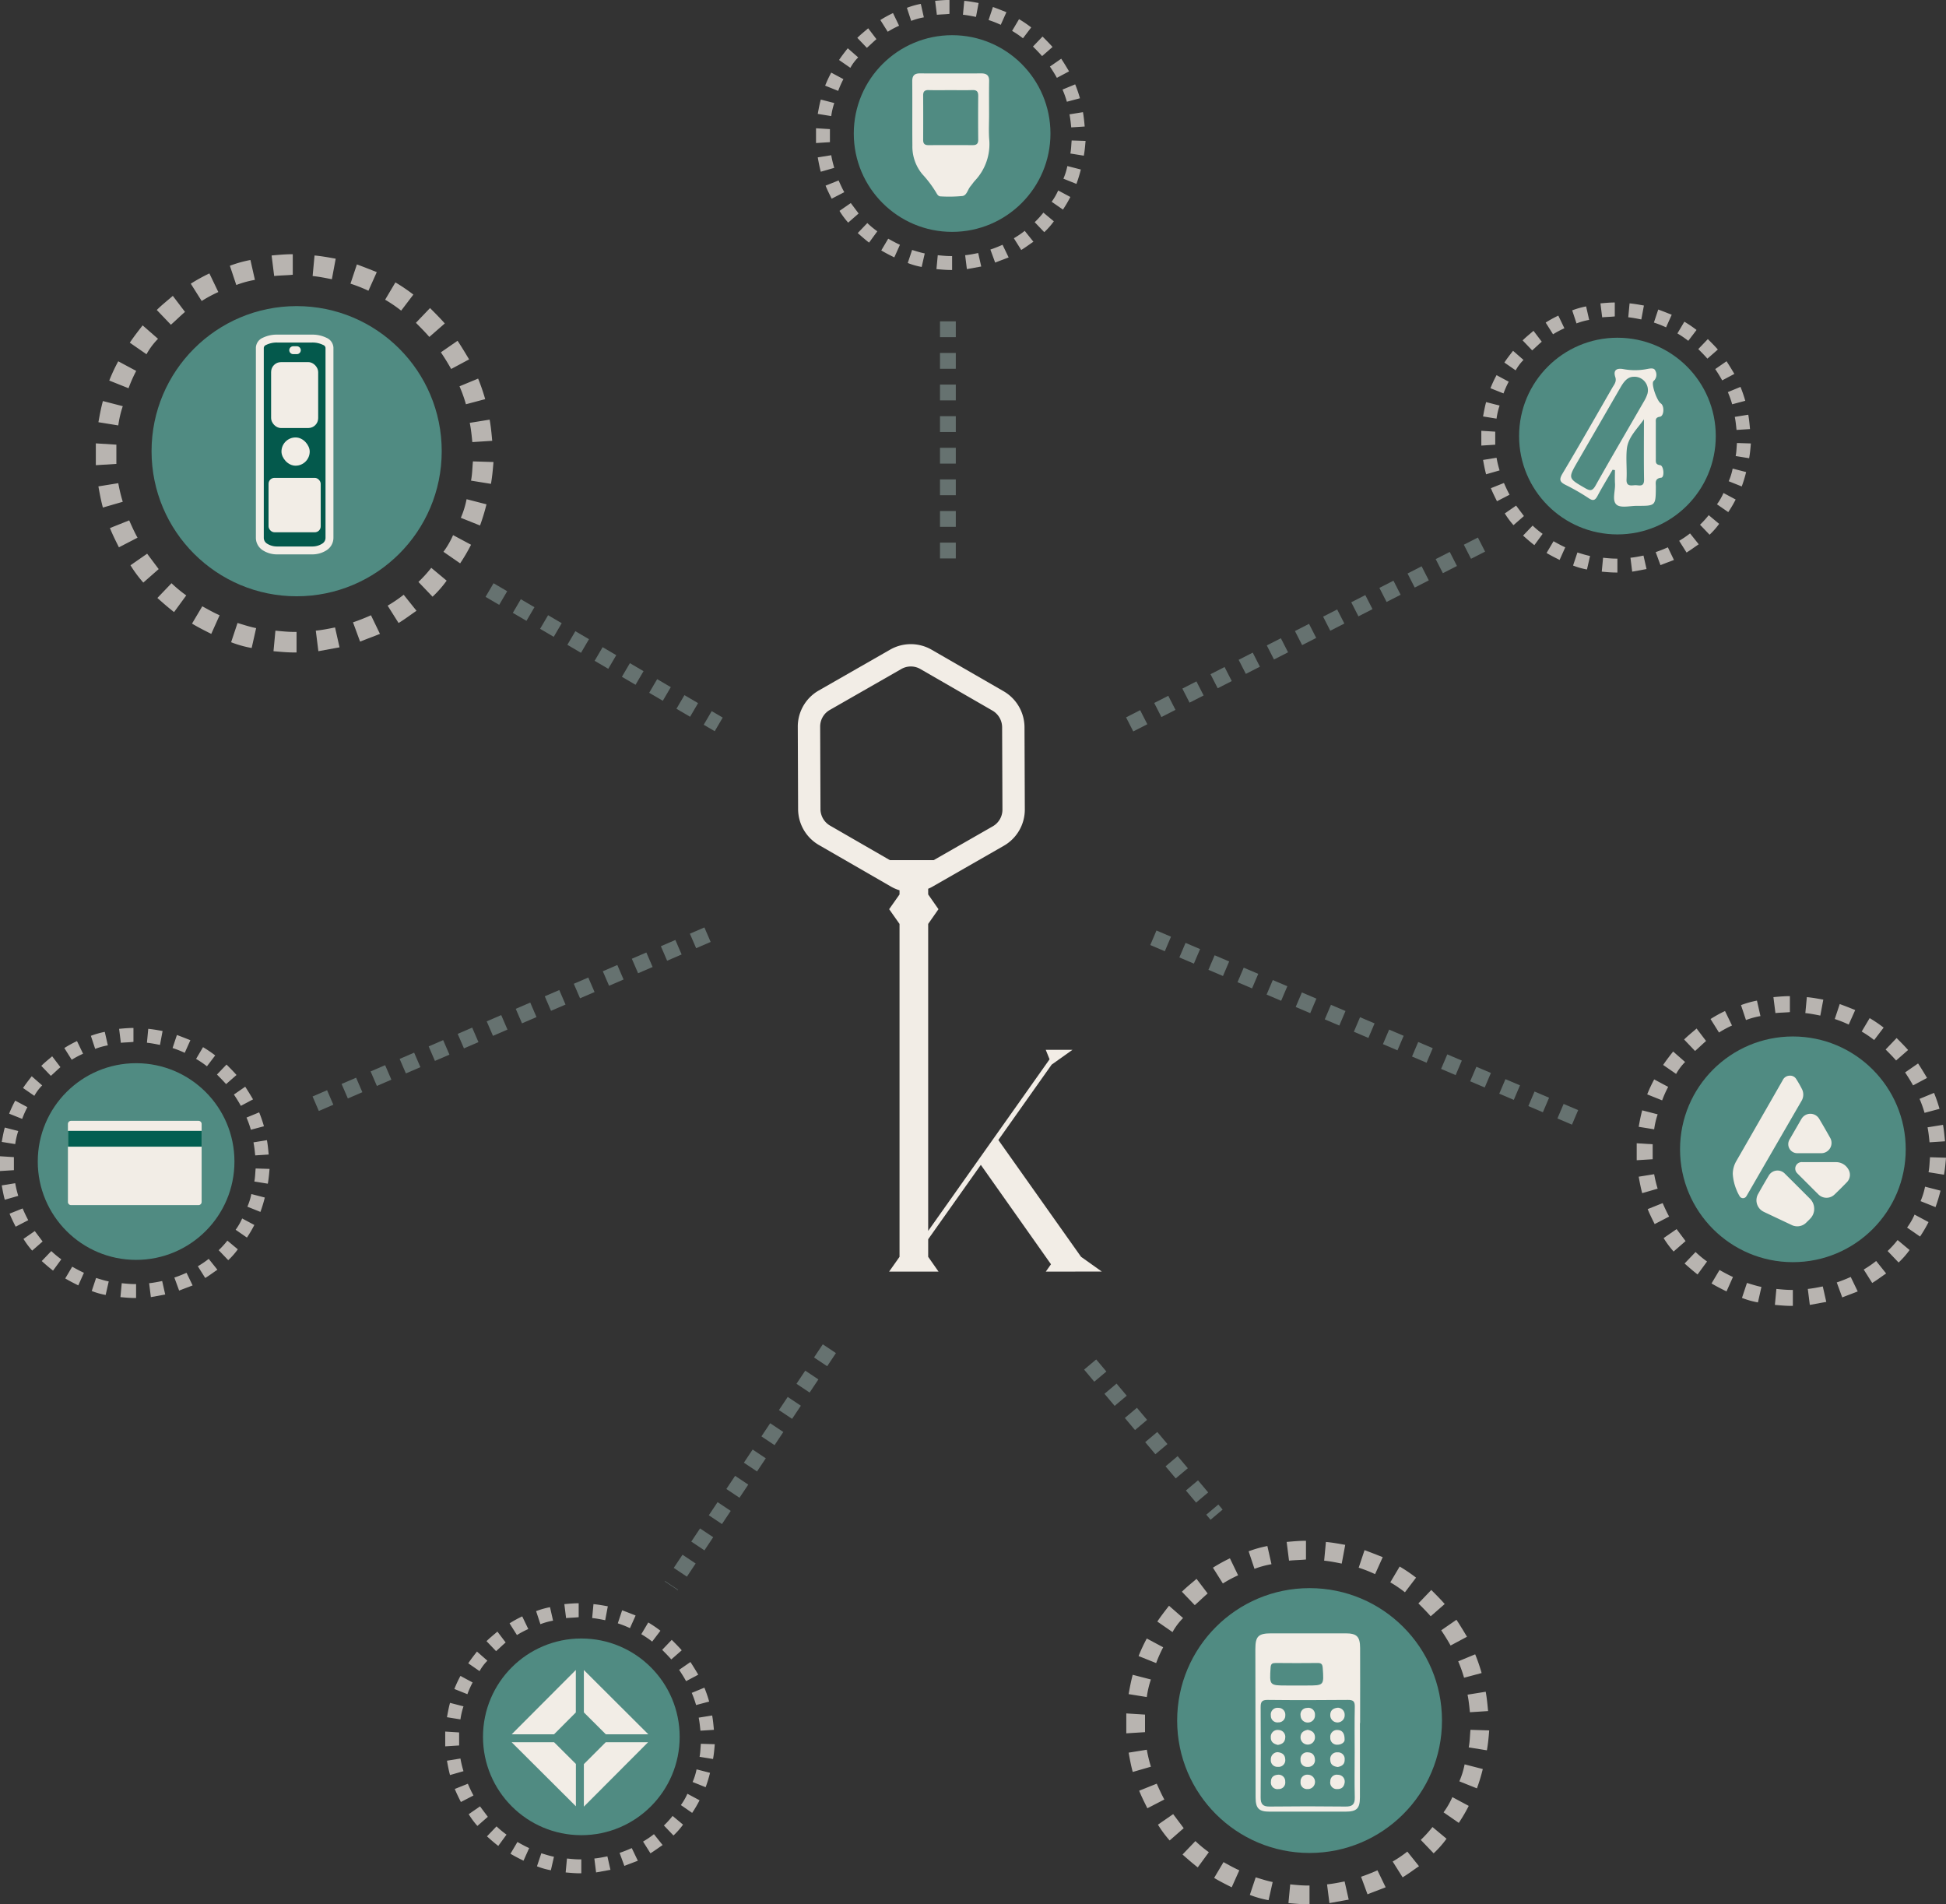 <svg xmlns="http://www.w3.org/2000/svg" width="246.248" height="240.963" viewBox="0 0 246.248 240.963">
  <rect x="0" y="0" width="246.248" height="240.963" fill="#333333" stroke="none"/>
  <g id="illustration" transform="translate(-63.552 -229.836)">
    <g id="Group_41681" data-name="Group 41681" transform="translate(-20.189 -13.164)">
      <g id="Group_41669" data-name="Group 41669" transform="translate(52.19 6.438)">
        <g id="Group_41667" data-name="Group 41667" transform="translate(139.589 241.015)">
          <g id="Group_40374" data-name="Group 40374">
            <g id="Group_40373" data-name="Group 40373">
              <circle id="Ellipse_2028" data-name="Ellipse 2028" cx="12.444" cy="12.444" r="12.444" fill="#508b82"/>
            </g>
          </g>
        </g>
        <g id="Group_41666" data-name="Group 41666" transform="translate(134.81 236.562)" opacity="0.696">
          <path id="Path_28153" data-name="Path 28153" d="M22.555,189.264c-.605,0-1.21-.055-1.815-.11l.165-1.76c.55.055,1.1.11,1.65.11h.165v1.76Zm2.036-.11-.22-1.76c.55-.055,1.1-.165,1.65-.275l.385,1.705Zm-5.722-.275a9.247,9.247,0,0,1-1.76-.5l.55-1.65c.55.165,1.045.33,1.6.44Zm9.3-.55-.605-1.65c.5-.165,1.045-.385,1.54-.605l.77,1.6C29.321,187.889,28.716,188.109,28.166,188.329Zm-12.763-.66c-.55-.275-1.1-.55-1.65-.88l.88-1.485c.5.275.99.55,1.485.77Zm16.064-.935-.935-1.485a12.082,12.082,0,0,0,1.375-.935l1.1,1.375C32.512,186.018,32.017,186.4,31.467,186.734ZM12.212,185.8c-.5-.385-.935-.77-1.43-1.21l1.21-1.265a11.605,11.605,0,0,0,1.265,1.045Zm22.171-1.32-1.21-1.265a11.489,11.489,0,0,0,1.1-1.21l1.32,1.1A9.425,9.425,0,0,1,34.383,184.478Zm-24.812-1.21a10.4,10.4,0,0,1-1.1-1.485l1.43-.99.99,1.32Zm27.177-1.65-1.43-.99a7.425,7.425,0,0,0,.825-1.43l1.54.825A15.158,15.158,0,0,1,36.748,181.617ZM7.481,180.242c-.275-.55-.55-1.1-.77-1.65l1.65-.66c.22.5.44.99.715,1.485Zm30.973-1.871-1.65-.66a7.684,7.684,0,0,0,.5-1.6l1.705.44A17.493,17.493,0,0,1,38.454,178.371Zm-32.349-1.54c-.165-.605-.275-1.21-.385-1.815l1.705-.275a13.533,13.533,0,0,0,.385,1.6ZM39.389,174.8l-1.705-.275c.11-.55.11-1.1.165-1.65l1.76.055C39.554,173.585,39.5,174.19,39.389,174.8ZM5.5,173.2v-1.871l1.76.11v1.65Zm32.294-1.981c-.055-.55-.11-1.1-.22-1.65l1.705-.275c.11.605.165,1.21.22,1.816Zm-30.368-1.43-1.705-.275c.11-.605.22-1.21.385-1.816l1.705.44A8.954,8.954,0,0,0,7.426,169.789Zm29.818-1.815a12.7,12.7,0,0,0-.55-1.54l1.6-.66a16.536,16.536,0,0,1,.605,1.76ZM8.306,166.6l-1.65-.66a15.133,15.133,0,0,1,.77-1.65l1.54.825A12.14,12.14,0,0,0,8.306,166.6Zm27.673-1.65c-.275-.5-.55-.935-.88-1.43l1.43-.99c.33.5.66,1.045.99,1.6ZM9.846,163.682l-1.43-.99c.33-.5.715-.99,1.1-1.485l1.32,1.155A5.923,5.923,0,0,0,9.846,163.682ZM34.108,162.2c-.385-.44-.77-.825-1.155-1.21l1.21-1.265c.44.44.88.88,1.265,1.32Zm-22.171-1.045-1.21-1.265c.44-.44.935-.825,1.375-1.21l1.045,1.375C12.762,160.381,12.377,160.767,11.937,161.152Zm19.75-1.21a12.078,12.078,0,0,0-1.375-.935l.88-1.485a15.132,15.132,0,0,1,1.54,1.045Zm-17.11-.825-.935-1.485a14.815,14.815,0,0,1,1.6-.88l.77,1.6A11.817,11.817,0,0,0,14.577,159.116Zm14.3-.88a12.811,12.811,0,0,0-1.54-.605l.55-1.65c.605.22,1.155.44,1.705.66Zm-11.333-.5L17,156.09a10.539,10.539,0,0,1,1.76-.5l.385,1.705A8.629,8.629,0,0,0,17.548,157.741Zm8.2-.5c-.55-.11-1.1-.22-1.65-.275l.165-1.76c.605.055,1.21.165,1.815.275Zm-4.951-.275-.22-1.76c.605-.055,1.21-.11,1.815-.11v1.76C21.894,156.915,21.344,156.915,20.794,156.971Z" transform="translate(-5.5 -155.1)" fill="#f2ede6"/>
        </g>
      </g>
      <path id="trezor" d="M14.128,145.3c0,1.011-.056,2.026.011,3.033a6.73,6.73,0,0,1-1.8,5.3c-.2.219-.365.478-.56.707-.35.411-.466,1.149-1.006,1.233A17.472,17.472,0,0,1,8,155.624c-.279,0-.432-.238-.546-.448a14.109,14.109,0,0,0-1.768-2.356,5.465,5.465,0,0,1-1.262-3.637c-.025-2.705.005-5.411-.018-8.116-.006-.693.254-1.01.954-1.007q3.894.014,7.789,0c.682,0,1,.269.987.978-.025,1.421-.007,2.842-.008,4.263m-4.875-3.121c-.928,0-1.856.018-2.784-.007-.5-.013-.685.189-.682.673q.017,2.824,0,5.649c0,.456.2.642.635.642q2.825-.006,5.65,0c.476,0,.687-.181.682-.68q-.024-2.783,0-5.567c0-.522-.184-.736-.721-.719-.927.029-1.856.008-2.784.008" transform="translate(194.771 112.227)" fill="#f2ede6"/>
    </g>
    <g id="Group_41683" data-name="Group 41683" transform="translate(38 -10.881)">
      <g id="Group_41682" data-name="Group 41682" transform="translate(26 36)">
        <g id="Group_41669-2" data-name="Group 41669" transform="translate(52.19 6.438)">
          <g id="Group_41667-2" data-name="Group 41667" transform="translate(139.589 241.015)">
            <g id="Group_40374-2" data-name="Group 40374">
              <g id="Group_40373-2" data-name="Group 40373">
                <circle id="Ellipse_2028-2" data-name="Ellipse 2028" cx="12.444" cy="12.444" r="12.444" fill="#508b82"/>
              </g>
            </g>
          </g>
          <g id="Group_41666-2" data-name="Group 41666" transform="translate(134.81 236.562)" opacity="0.696">
            <path id="Path_28153-2" data-name="Path 28153" d="M22.555,189.264c-.605,0-1.21-.055-1.815-.11l.165-1.76c.55.055,1.1.11,1.65.11h.165v1.76Zm2.036-.11-.22-1.76c.55-.055,1.1-.165,1.65-.275l.385,1.705Zm-5.722-.275a9.247,9.247,0,0,1-1.76-.5l.55-1.65c.55.165,1.045.33,1.6.44Zm9.3-.55-.605-1.65c.5-.165,1.045-.385,1.54-.605l.77,1.6C29.321,187.889,28.716,188.109,28.166,188.329Zm-12.763-.66c-.55-.275-1.1-.55-1.65-.88l.88-1.485c.5.275.99.55,1.485.77Zm16.064-.935-.935-1.485a12.082,12.082,0,0,0,1.375-.935l1.1,1.375C32.512,186.018,32.017,186.4,31.467,186.734ZM12.212,185.8c-.5-.385-.935-.77-1.43-1.21l1.21-1.265a11.605,11.605,0,0,0,1.265,1.045Zm22.171-1.32-1.21-1.265a11.489,11.489,0,0,0,1.1-1.21l1.32,1.1A9.425,9.425,0,0,1,34.383,184.478Zm-24.812-1.21a10.4,10.4,0,0,1-1.1-1.485l1.43-.99.99,1.32Zm27.177-1.65-1.43-.99a7.425,7.425,0,0,0,.825-1.43l1.54.825A15.158,15.158,0,0,1,36.748,181.617ZM7.481,180.242c-.275-.55-.55-1.1-.77-1.65l1.65-.66c.22.5.44.99.715,1.485Zm30.973-1.871-1.65-.66a7.684,7.684,0,0,0,.5-1.6l1.705.44A17.493,17.493,0,0,1,38.454,178.371Zm-32.349-1.54c-.165-.605-.275-1.21-.385-1.815l1.705-.275a13.533,13.533,0,0,0,.385,1.6ZM39.389,174.8l-1.705-.275c.11-.55.11-1.1.165-1.65l1.76.055C39.554,173.585,39.5,174.19,39.389,174.8ZM5.5,173.2v-1.871l1.76.11v1.65Zm32.294-1.981c-.055-.55-.11-1.1-.22-1.65l1.705-.275c.11.605.165,1.21.22,1.816Zm-30.368-1.43-1.705-.275c.11-.605.22-1.21.385-1.816l1.705.44A8.954,8.954,0,0,0,7.426,169.789Zm29.818-1.815a12.7,12.7,0,0,0-.55-1.54l1.6-.66a16.536,16.536,0,0,1,.605,1.76ZM8.306,166.6l-1.65-.66a15.133,15.133,0,0,1,.77-1.65l1.54.825A12.14,12.14,0,0,0,8.306,166.6Zm27.673-1.65c-.275-.5-.55-.935-.88-1.43l1.43-.99c.33.5.66,1.045.99,1.6ZM9.846,163.682l-1.43-.99c.33-.5.715-.99,1.1-1.485l1.32,1.155A5.923,5.923,0,0,0,9.846,163.682ZM34.108,162.2c-.385-.44-.77-.825-1.155-1.21l1.21-1.265c.44.44.88.88,1.265,1.32Zm-22.171-1.045-1.21-1.265c.44-.44.935-.825,1.375-1.21l1.045,1.375C12.762,160.381,12.377,160.767,11.937,161.152Zm19.75-1.21a12.078,12.078,0,0,0-1.375-.935l.88-1.485a15.132,15.132,0,0,1,1.54,1.045Zm-17.11-.825-.935-1.485a14.815,14.815,0,0,1,1.6-.88l.77,1.6A11.817,11.817,0,0,0,14.577,159.116Zm14.3-.88a12.811,12.811,0,0,0-1.54-.605l.55-1.65c.605.22,1.155.44,1.705.66Zm-11.333-.5L17,156.09a10.539,10.539,0,0,1,1.76-.5l.385,1.705A8.629,8.629,0,0,0,17.548,157.741Zm8.2-.5c-.55-.11-1.1-.22-1.65-.275l.165-1.76c.605.055,1.21.165,1.815.275Zm-4.951-.275-.22-1.76c.605-.055,1.21-.11,1.815-.11v1.76C21.894,156.915,21.344,156.915,20.794,156.971Z" transform="translate(-5.5 -155.1)" fill="#f2ede6"/>
          </g>
        </g>
      </g>
      <path id="ledger" d="M104.763,77.332c-.634,1.092-1.3,2.17-1.892,3.283-.293.548-.529.716-1.117.325a26.665,26.665,0,0,0-2.916-1.682c-.739-.366-.88-.659-.415-1.437,2.144-3.589,4.21-7.225,6.294-10.849.239-.415.585-.775.39-1.372-.309-.941.251-1.151,1.04-1a8.081,8.081,0,0,0,2.841.01c.384-.063.995-.243,1.166.149a1.059,1.059,0,0,1-.2,1.344c-.36.316.423,2.515.905,2.827s.433,1.611-.107,1.693c-.621.095-.515.438-.516.8-.005,1.512,0,3.024,0,4.536,0,.386-.058.714.545.792.468.06.574,1.531.146,1.584-.877.107-.684.663-.688,1.171-.018,2.4-.016,2.4-2.385,2.393-.887,0-2.066.3-2.583-.145-.614-.53-.146-1.744-.2-2.66-.034-.57-.006-1.144-.006-1.716l-.3-.045m2.649-11.766c-.806.017-1.26.677-1.678,1.4q-2.7,4.674-5.4,9.342c-1.223,2.119-1.206,2.1.956,3.35.617.357.917.384,1.317-.327,2.007-3.574,4.085-7.108,6.131-10.661a4.488,4.488,0,0,0,.433-.945,1.708,1.708,0,0,0-1.757-2.162m1.317,5.379c-.839,1.213-2.011,2.261-2.165,3.76-.13,1.262.032,2.551-.037,3.823-.049.89.489.808,1.025.761.493-.044,1.209.333,1.191-.715-.043-2.542-.014-5.086-.014-7.629" transform="translate(124.845 222.828)" fill="#f2ede6"/>
    </g>
    <g id="Group_41686" data-name="Group 41686" transform="translate(-102.448 72.918)">
      <g id="Group_41685" data-name="Group 41685">
        <g id="Group_41684" data-name="Group 41684" transform="translate(-47 8)">
          <g id="Group_41682-2" data-name="Group 41682" transform="translate(26 36)">
            <g id="Group_41669-3" data-name="Group 41669" transform="translate(52.19 6.438)">
              <g id="Group_41667-3" data-name="Group 41667" transform="translate(139.589 241.015)">
                <g id="Group_40374-3" data-name="Group 40374">
                  <g id="Group_40373-3" data-name="Group 40373">
                    <circle id="Ellipse_2028-3" data-name="Ellipse 2028" cx="12.444" cy="12.444" r="12.444" fill="#508b82"/>
                  </g>
                </g>
              </g>
              <g id="Group_41666-3" data-name="Group 41666" transform="translate(134.81 236.562)" opacity="0.696">
                <path id="Path_28153-3" data-name="Path 28153" d="M22.555,189.264c-.605,0-1.21-.055-1.815-.11l.165-1.76c.55.055,1.1.11,1.65.11h.165v1.76Zm2.036-.11-.22-1.76c.55-.055,1.1-.165,1.65-.275l.385,1.705Zm-5.722-.275a9.247,9.247,0,0,1-1.76-.5l.55-1.65c.55.165,1.045.33,1.6.44Zm9.3-.55-.605-1.65c.5-.165,1.045-.385,1.54-.605l.77,1.6C29.321,187.889,28.716,188.109,28.166,188.329Zm-12.763-.66c-.55-.275-1.1-.55-1.65-.88l.88-1.485c.5.275.99.55,1.485.77Zm16.064-.935-.935-1.485a12.082,12.082,0,0,0,1.375-.935l1.1,1.375C32.512,186.018,32.017,186.4,31.467,186.734ZM12.212,185.8c-.5-.385-.935-.77-1.43-1.21l1.21-1.265a11.605,11.605,0,0,0,1.265,1.045Zm22.171-1.32-1.21-1.265a11.489,11.489,0,0,0,1.1-1.21l1.32,1.1A9.425,9.425,0,0,1,34.383,184.478Zm-24.812-1.21a10.4,10.4,0,0,1-1.1-1.485l1.43-.99.99,1.32Zm27.177-1.65-1.43-.99a7.425,7.425,0,0,0,.825-1.43l1.54.825A15.158,15.158,0,0,1,36.748,181.617ZM7.481,180.242c-.275-.55-.55-1.1-.77-1.65l1.65-.66c.22.5.44.99.715,1.485Zm30.973-1.871-1.65-.66a7.684,7.684,0,0,0,.5-1.6l1.705.44A17.493,17.493,0,0,1,38.454,178.371Zm-32.349-1.54c-.165-.605-.275-1.21-.385-1.815l1.705-.275a13.533,13.533,0,0,0,.385,1.6ZM39.389,174.8l-1.705-.275c.11-.55.11-1.1.165-1.65l1.76.055C39.554,173.585,39.5,174.19,39.389,174.8ZM5.5,173.2v-1.871l1.76.11v1.65Zm32.294-1.981c-.055-.55-.11-1.1-.22-1.65l1.705-.275c.11.605.165,1.21.22,1.816Zm-30.368-1.43-1.705-.275c.11-.605.22-1.21.385-1.816l1.705.44A8.954,8.954,0,0,0,7.426,169.789Zm29.818-1.815a12.7,12.7,0,0,0-.55-1.54l1.6-.66a16.536,16.536,0,0,1,.605,1.76ZM8.306,166.6l-1.65-.66a15.133,15.133,0,0,1,.77-1.65l1.54.825A12.14,12.14,0,0,0,8.306,166.6Zm27.673-1.65c-.275-.5-.55-.935-.88-1.43l1.43-.99c.33.5.66,1.045.99,1.6ZM9.846,163.682l-1.43-.99c.33-.5.715-.99,1.1-1.485l1.32,1.155A5.923,5.923,0,0,0,9.846,163.682ZM34.108,162.2c-.385-.44-.77-.825-1.155-1.21l1.21-1.265c.44.44.88.88,1.265,1.32Zm-22.171-1.045-1.21-1.265c.44-.44.935-.825,1.375-1.21l1.045,1.375C12.762,160.381,12.377,160.767,11.937,161.152Zm19.75-1.21a12.078,12.078,0,0,0-1.375-.935l.88-1.485a15.132,15.132,0,0,1,1.54,1.045Zm-17.11-.825-.935-1.485a14.815,14.815,0,0,1,1.6-.88l.77,1.6A11.817,11.817,0,0,0,14.577,159.116Zm14.3-.88a12.811,12.811,0,0,0-1.54-.605l.55-1.65c.605.22,1.155.44,1.705.66Zm-11.333-.5L17,156.09a10.539,10.539,0,0,1,1.76-.5l.385,1.705A8.629,8.629,0,0,0,17.548,157.741Zm8.2-.5c-.55-.11-1.1-.22-1.65-.275l.165-1.76c.605.055,1.21.165,1.815.275Zm-4.951-.275-.22-1.76c.605-.055,1.21-.11,1.815-.11v1.76C21.894,156.915,21.344,156.915,20.794,156.971Z" transform="translate(-5.5 -155.1)" fill="#f2ede6"/>
              </g>
            </g>
          </g>
        </g>
        <g id="tapsigner" transform="translate(174.6 298.751)">
          <path id="Path_27307" data-name="Path 27307" d="M16.654,10.8H.535a.4.4,0,0,1-.4-.4V.535a.4.4,0,0,1,.4-.4H16.654a.4.4,0,0,1,.4.4v9.872A.4.4,0,0,1,16.654,10.8Z" transform="translate(-0.14 -0.14)" fill="#f2ede6"/>
          <path id="Path_28304" data-name="Path 28304" d="M0,0H16.909" transform="translate(0 2.265)" fill="none" stroke="#035f51" stroke-width="2"/>
        </g>
      </g>
    </g>
    <g id="Group_41690" data-name="Group 41690" transform="translate(5.037 99.717)">
      <g id="Group_41684-2" data-name="Group 41684" transform="translate(-11.963 46.082)">
        <g id="Group_41682-3" data-name="Group 41682" transform="translate(213 279)">
          <g id="Group_41669-4" data-name="Group 41669">
            <g id="Group_41667-4" data-name="Group 41667" transform="translate(6.436 5.996)">
              <g id="Group_40374-4" data-name="Group 40374">
                <g id="Group_40373-4" data-name="Group 40373">
                  <circle id="Ellipse_2028-4" data-name="Ellipse 2028" cx="16.756" cy="16.756" r="16.756" fill="#508b82"/>
                </g>
              </g>
            </g>
            <g id="Group_41666-4" data-name="Group 41666" transform="translate(0 0)" opacity="0.696">
              <path id="Path_28153-4" data-name="Path 28153" d="M28.463,201.1c-.815,0-1.63-.074-2.444-.148l.222-2.37c.741.074,1.481.148,2.222.148h.222v2.37Zm2.741-.148-.3-2.37c.741-.074,1.481-.222,2.222-.37l.519,2.3Zm-7.7-.37a12.45,12.45,0,0,1-2.37-.667l.741-2.222c.741.222,1.407.444,2.148.593Zm12.519-.741-.815-2.222c.667-.222,1.407-.519,2.074-.815l1.037,2.148C37.574,199.248,36.759,199.545,36.019,199.841Zm-17.185-.889c-.741-.37-1.481-.741-2.222-1.185l1.185-2c.667.37,1.333.741,2,1.037Zm21.63-1.259-1.259-2a16.266,16.266,0,0,0,1.852-1.259l1.481,1.852C41.87,196.73,41.2,197.248,40.463,197.693Zm-25.926-1.259c-.667-.519-1.259-1.037-1.926-1.63l1.63-1.7a15.625,15.625,0,0,0,1.7,1.407Zm29.852-1.778-1.63-1.7a15.47,15.47,0,0,0,1.481-1.63l1.778,1.481A12.691,12.691,0,0,1,44.389,194.656Zm-33.407-1.63a14,14,0,0,1-1.481-2l1.926-1.333,1.333,1.778ZM47.574,190.8l-1.926-1.333a10,10,0,0,0,1.111-1.926l2.074,1.111A20.411,20.411,0,0,1,47.574,190.8ZM8.167,188.952c-.37-.741-.741-1.481-1.037-2.222l2.222-.889c.3.667.593,1.333.963,2Zm41.7-2.519-2.222-.889a10.346,10.346,0,0,0,.667-2.148l2.3.593A23.552,23.552,0,0,1,49.87,186.433ZM6.315,184.359c-.222-.815-.37-1.63-.519-2.444l2.3-.37a18.221,18.221,0,0,0,.519,2.148Zm44.815-2.741-2.3-.37c.148-.741.148-1.481.222-2.222l2.37.074C51.352,179.989,51.278,180.8,51.13,181.619ZM5.5,179.47v-2.519l2.37.148v2.222ZM48.982,176.8c-.074-.741-.148-1.481-.3-2.222l2.3-.37c.148.815.222,1.63.3,2.444ZM8.093,174.878l-2.3-.37c.148-.815.3-1.63.519-2.444l2.3.593A12.056,12.056,0,0,0,8.093,174.878Zm40.148-2.444a17.094,17.094,0,0,0-.741-2.074l2.148-.889a22.265,22.265,0,0,1,.815,2.37ZM9.278,170.581l-2.222-.889a20.376,20.376,0,0,1,1.037-2.222l2.074,1.111A16.344,16.344,0,0,0,9.278,170.581Zm37.259-2.222c-.37-.667-.741-1.259-1.185-1.926l1.926-1.333c.444.667.889,1.407,1.333,2.148Zm-35.185-1.7-1.926-1.333c.444-.667.963-1.333,1.481-2l1.778,1.556A7.975,7.975,0,0,0,11.352,166.656Zm32.667-2c-.519-.593-1.037-1.111-1.556-1.63l1.63-1.7c.593.593,1.185,1.185,1.7,1.778Zm-29.852-1.407-1.63-1.7c.593-.593,1.259-1.111,1.852-1.63l1.407,1.852C15.278,162.211,14.759,162.73,14.167,163.248Zm26.593-1.63a16.263,16.263,0,0,0-1.852-1.259l1.185-2a20.374,20.374,0,0,1,2.074,1.407Zm-23.037-1.111-1.259-2a19.947,19.947,0,0,1,2.148-1.185l1.037,2.148A15.909,15.909,0,0,0,17.722,160.507Zm19.259-1.185a17.25,17.25,0,0,0-2.074-.815l.741-2.222c.815.3,1.556.593,2.3.889Zm-15.259-.667-.741-2.222a14.19,14.19,0,0,1,2.37-.667l.519,2.3A11.617,11.617,0,0,0,21.722,158.656Zm11.037-.667c-.741-.148-1.481-.3-2.222-.37l.222-2.37c.815.074,1.63.222,2.444.37Zm-6.667-.37-.3-2.37c.815-.074,1.63-.148,2.444-.148v2.37C27.574,157.544,26.833,157.544,26.093,157.619Z" transform="translate(-5.5 -155.1)" fill="#f2ede6"/>
            </g>
          </g>
        </g>
      </g>
      <g id="coldcard" transform="translate(217.369 336.8)">
        <path id="Path_25656" data-name="Path 25656" d="M13.232,11.341c0,3.129,0,6.259,0,9.388,0,1.441-.4,1.831-1.83,1.833q-4.805.005-9.61,0c-1.348,0-1.758-.413-1.762-1.79Q.006,11.383,0,2C0,.36.378,0,2.024,0q4.695,0,9.389,0c1.416,0,1.835.4,1.842,1.841.016,3.166,0,6.332,0,9.5h-.027m-.661,3.8c0-1.95-.029-3.9.015-5.848.015-.685-.194-.875-.871-.869-3.384.032-6.769.038-10.152,0-.774-.01-.894.285-.889.962q.042,5.682,0,11.365c-.007.847.265,1.176,1.145,1.165q4.8-.057,9.6,0c.857.01,1.185-.275,1.165-1.145-.044-1.875-.013-3.751-.014-5.627M5.144,6.6H6.468c2.231,0,2.216,0,2.057-2.211-.033-.462-.151-.644-.637-.638-1.765.022-3.532.017-5.3,0-.441,0-.628.078-.661.593C1.787,6.6,1.765,6.6,4.04,6.6h1.1" transform="translate(0 0)" fill="#f2ede6"/>
        <path id="Path_25657" data-name="Path 25657" d="M9.734,57.166c-.531-.123-.907-.379-.891-.965a.864.864,0,0,1,1-.921.861.861,0,0,1,.821.992c-.037.584-.422.812-.93.894" transform="translate(-6.887 -43.048)" fill="#f2ede6"/>
        <path id="Path_25658" data-name="Path 25658" d="M44.675,56.56c-.012.263-.374.578-.9.581a.844.844,0,0,1-.908-.9.86.86,0,0,1,.963-.958c.516.027.873.369.845,1.279" transform="translate(-33.385 -43.05)" fill="#f2ede6"/>
        <path id="Path_25659" data-name="Path 25659" d="M43.807,69.924c-.523-.06-.925-.275-.949-.864a.849.849,0,0,1,.92-.988.834.834,0,0,1,.9.9c.018.586-.329.854-.866.95" transform="translate(-33.376 -53.013)" fill="#f2ede6"/>
        <path id="Path_25660" data-name="Path 25660" d="M10.688,43.544a.859.859,0,0,1-.894.917.831.831,0,0,1-.931-.868.841.841,0,0,1,.936-.97.856.856,0,0,1,.89.921" transform="translate(-6.901 -33.194)" fill="#f2ede6"/>
        <path id="Path_25661" data-name="Path 25661" d="M27.69,69.037a.85.85,0,0,1-.928.863.828.828,0,0,1-.9-.9.843.843,0,0,1,.974-.934c.567.03.836.4.85.974" transform="translate(-20.145 -53.004)" fill="#f2ede6"/>
        <path id="Path_25662" data-name="Path 25662" d="M9.688,67.963c.6.053.959.314.989.887a.844.844,0,0,1-.938.969.824.824,0,0,1-.88-.913.9.9,0,0,1,.828-.942" transform="translate(-6.9 -52.929)" fill="#f2ede6"/>
        <path id="Path_25663" data-name="Path 25663" d="M26.8,44.5a.893.893,0,0,1-.949-.864.825.825,0,0,1,.807-.979.838.838,0,0,1,1.011.886.893.893,0,0,1-.87.957" transform="translate(-20.127 -33.217)" fill="#f2ede6"/>
        <path id="Path_25664" data-name="Path 25664" d="M43.766,42.548a.881.881,0,0,1,.911.9.912.912,0,1,1-1.822.022c0-.574.353-.852.911-.918" transform="translate(-33.376 -33.136)" fill="#f2ede6"/>
        <path id="Path_25665" data-name="Path 25665" d="M26.747,55.185c.519.1.9.339.915.92a.913.913,0,1,1-1.825.014c.013-.581.385-.832.91-.934" transform="translate(-20.121 -42.977)" fill="#f2ede6"/>
        <path id="Path_25666" data-name="Path 25666" d="M26.765,80.858a.91.91,0,1,1-.041,1.818.818.818,0,0,1-.86-.925.839.839,0,0,1,.9-.893" transform="translate(-20.143 -62.971)" fill="#f2ede6"/>
        <path id="Path_25667" data-name="Path 25667" d="M44.7,81.793c-.064.6-.36.923-.929.914a.83.83,0,0,1-.9-.991.817.817,0,0,1,.963-.813.851.851,0,0,1,.861.89" transform="translate(-33.387 -63.004)" fill="#f2ede6"/>
        <path id="Path_25668" data-name="Path 25668" d="M9.8,80.868a.833.833,0,0,1,.895.881.817.817,0,0,1-.847.932.829.829,0,0,1-.962-.926c.006-.571.343-.852.914-.887" transform="translate(-6.916 -62.979)" fill="#f2ede6"/>
      </g>
    </g>
    <g id="Group_41691" data-name="Group 41691" transform="translate(-7.822 -39)">
      <g id="Group_41687" data-name="Group 41687" transform="translate(-129.5 22)">
        <g id="Group_41682-4" data-name="Group 41682" transform="translate(213 279)">
          <g id="Group_41669-5" data-name="Group 41669">
            <g id="Group_41667-5" data-name="Group 41667" transform="translate(7.052 6.57)">
              <g id="Group_40374-5" data-name="Group 40374">
                <g id="Group_40373-5" data-name="Group 40373">
                  <circle id="Ellipse_2028-5" data-name="Ellipse 2028" cx="18.359" cy="18.359" r="18.359" fill="#508b82"/>
                </g>
              </g>
            </g>
            <g id="Group_41666-5" data-name="Group 41666" transform="translate(0)" opacity="0.696">
              <path id="Path_28153-5" data-name="Path 28153" d="M30.661,205.5c-.893,0-1.786-.081-2.678-.162l.243-2.6c.812.081,1.623.162,2.435.162H30.9v2.6Zm3-.162-.325-2.6c.812-.081,1.623-.243,2.435-.406l.568,2.516Zm-8.441-.406a13.641,13.641,0,0,1-2.6-.73l.812-2.435c.812.243,1.542.487,2.354.649Zm13.717-.812-.893-2.435c.73-.244,1.542-.568,2.273-.893l1.136,2.354C40.644,203.474,39.751,203.8,38.939,204.123Zm-18.83-.974c-.812-.406-1.623-.812-2.435-1.3l1.3-2.191c.73.406,1.461.812,2.191,1.136Zm23.7-1.38-1.38-2.191a17.822,17.822,0,0,0,2.029-1.38l1.623,2.029C45.351,200.714,44.621,201.282,43.809,201.769ZM15.4,200.389c-.73-.568-1.38-1.136-2.11-1.786l1.786-1.867a17.123,17.123,0,0,0,1.867,1.542Zm32.709-1.948-1.786-1.867a16.953,16.953,0,0,0,1.623-1.786l1.948,1.623A13.906,13.906,0,0,1,48.111,198.441Zm-36.6-1.786a15.343,15.343,0,0,1-1.623-2.191L11.993,193l1.461,1.948ZM51.6,194.221l-2.11-1.461a10.954,10.954,0,0,0,1.217-2.11l2.273,1.217A22.364,22.364,0,0,1,51.6,194.221ZM8.422,192.192c-.406-.812-.812-1.623-1.136-2.435l2.435-.974c.325.73.649,1.461,1.055,2.191Zm45.7-2.76-2.435-.974a11.337,11.337,0,0,0,.73-2.354l2.516.649A25.8,25.8,0,0,1,54.117,189.432ZM6.393,187.16c-.243-.893-.406-1.786-.568-2.678l2.516-.406a19.966,19.966,0,0,0,.568,2.354Zm49.1-3-2.516-.406c.162-.812.162-1.623.243-2.435l2.6.081C55.74,182.371,55.659,183.264,55.5,184.157ZM5.5,181.8v-2.76l2.6.162v2.435Zm47.643-2.922c-.081-.812-.162-1.623-.325-2.435l2.516-.406c.162.893.243,1.786.325,2.678Zm-44.8-2.11-2.516-.406c.162-.893.325-1.786.568-2.678l2.516.649A13.21,13.21,0,0,0,8.341,176.771Zm43.991-2.678a18.728,18.728,0,0,0-.812-2.273l2.354-.974a24.4,24.4,0,0,1,.893,2.6ZM9.639,172.063,7.2,171.089a22.329,22.329,0,0,1,1.136-2.435l2.273,1.217A17.912,17.912,0,0,0,9.639,172.063Zm40.825-2.435c-.406-.73-.812-1.38-1.3-2.11l2.11-1.461c.487.73.974,1.542,1.461,2.354Zm-38.553-1.867L9.8,166.3c.487-.73,1.055-1.461,1.623-2.191l1.948,1.7A8.738,8.738,0,0,0,11.912,167.762Zm35.793-2.191c-.568-.649-1.136-1.217-1.7-1.786l1.786-1.867c.649.649,1.3,1.3,1.867,1.948ZM15,164.028l-1.786-1.867c.649-.649,1.38-1.217,2.029-1.786l1.542,2.029C16.214,162.892,15.645,163.46,15,164.028Zm29.138-1.786a17.818,17.818,0,0,0-2.029-1.38l1.3-2.191a22.325,22.325,0,0,1,2.273,1.542Zm-25.242-1.217-1.38-2.191a21.861,21.861,0,0,1,2.354-1.3L21,159.889A17.433,17.433,0,0,0,18.892,161.025Zm21.1-1.3a18.9,18.9,0,0,0-2.273-.893l.812-2.435c.893.325,1.7.649,2.516.974ZM23.275,159l-.812-2.435a15.549,15.549,0,0,1,2.6-.73l.568,2.516A12.732,12.732,0,0,0,23.275,159Zm12.093-.73c-.812-.162-1.623-.325-2.435-.406l.243-2.6c.893.081,1.786.243,2.678.406Zm-7.3-.406-.325-2.6c.893-.081,1.786-.162,2.678-.162v2.6C29.687,157.778,28.875,157.778,28.063,157.86Z" transform="translate(-5.5 -155.1)" fill="#f2ede6"/>
            </g>
          </g>
        </g>
      </g>
      <g id="Group_41155" data-name="Group 41155" transform="translate(104.254 311.68)">
        <path id="Path_28305" data-name="Path 28305" d="M1.5,2.147a.932.932,0,0,1,.592-.8A3.536,3.536,0,0,1,3.724,1H8.088a3.536,3.536,0,0,1,1.632.352.932.932,0,0,1,.592.8V26.2a1.371,1.371,0,0,1-.642,1.166,2.834,2.834,0,0,1-1.582.44H3.724a2.834,2.834,0,0,1-1.582-.44A1.371,1.371,0,0,1,1.5,26.2Z" transform="translate(-1.5 -1)" fill="#04594c" stroke="#f2ede6" stroke-width="1"/>
        <rect id="Rectangle_7781" data-name="Rectangle 7781" width="6.601" height="6.885" rx="0.75" transform="translate(1.102 17.625)" fill="#f2ede6"/>
        <rect id="Rectangle_7794" data-name="Rectangle 7794" width="3.574" height="3.574" rx="1.787" transform="translate(2.737 12.509)" fill="#f2ede6"/>
        <rect id="Rectangle_7796" data-name="Rectangle 7796" width="5.957" height="8.339" rx="1.25" transform="translate(1.426 2.978)" fill="#f2ede6"/>
        <line id="Line_828" data-name="Line 828" x2="0.459" transform="translate(4.223 1.469)" fill="none" stroke="#f2ede6" stroke-linecap="round" stroke-linejoin="round" stroke-width="1"/>
      </g>
    </g>
    <g id="Group_41692" data-name="Group 41692" transform="translate(134.716 1.881)">
      <g id="Group_41688" data-name="Group 41688" transform="translate(-77.054 75)">
        <g id="Group_41682-5" data-name="Group 41682" transform="translate(213 279)">
          <g id="Group_41669-6" data-name="Group 41669">
            <g id="Group_41667-6" data-name="Group 41667" transform="translate(5.484 5.109)">
              <g id="Group_40374-6" data-name="Group 40374">
                <g id="Group_40373-6" data-name="Group 40373">
                  <circle id="Ellipse_2028-6" data-name="Ellipse 2028" cx="14.279" cy="14.279" r="14.279" fill="#508b82"/>
                </g>
              </g>
            </g>
            <g id="Group_41666-6" data-name="Group 41666" transform="translate(0 0)" opacity="0.696">
              <path id="Path_28153-6" data-name="Path 28153" d="M25.069,194.3c-.694,0-1.389-.063-2.083-.126l.189-2.02c.631.063,1.263.126,1.894.126h.189v2.02Zm2.336-.126-.253-2.02c.631-.063,1.263-.189,1.894-.316l.442,1.957Zm-6.565-.316a10.611,10.611,0,0,1-2.02-.568l.631-1.894c.631.189,1.2.379,1.831.505Zm10.668-.631-.694-1.894c.568-.189,1.2-.442,1.768-.694l.884,1.831C32.833,192.723,32.139,192.975,31.508,193.228Zm-14.645-.758c-.631-.316-1.263-.631-1.894-1.01l1.01-1.7c.568.316,1.136.631,1.7.884ZM35.3,191.4l-1.073-1.7A13.861,13.861,0,0,0,35.8,188.62l1.263,1.578C36.495,190.577,35.927,191.019,35.3,191.4ZM13.2,190.324c-.568-.442-1.073-.884-1.641-1.389l1.389-1.452a13.316,13.316,0,0,0,1.452,1.2Zm25.44-1.515-1.389-1.452a13.182,13.182,0,0,0,1.263-1.389l1.515,1.263A10.815,10.815,0,0,1,38.641,188.809Zm-28.47-1.389a11.933,11.933,0,0,1-1.263-1.7l1.641-1.136,1.136,1.515Zm31.184-1.894-1.641-1.136a8.519,8.519,0,0,0,.947-1.641l1.768.947A17.393,17.393,0,0,1,41.355,185.527ZM7.773,183.948c-.316-.631-.631-1.263-.884-1.894l1.894-.758c.253.568.505,1.136.821,1.7Zm35.54-2.146-1.894-.757a8.817,8.817,0,0,0,.568-1.831l1.957.505A20.071,20.071,0,0,1,43.312,181.8ZM6.194,180.035c-.189-.694-.316-1.389-.442-2.083l1.957-.316a15.529,15.529,0,0,0,.442,1.831ZM44.385,177.7l-1.957-.316c.126-.631.126-1.263.189-1.894l2.02.063C44.575,176.31,44.512,177,44.385,177.7ZM5.5,175.868v-2.146l2.02.126v1.894ZM42.555,173.6c-.063-.631-.126-1.263-.252-1.894l1.957-.316c.126.694.189,1.389.253,2.083ZM7.709,171.955l-1.957-.316c.126-.694.253-1.389.442-2.083l1.957.505A10.274,10.274,0,0,0,7.709,171.955Zm34.214-2.083a14.567,14.567,0,0,0-.631-1.768l1.831-.758a18.974,18.974,0,0,1,.694,2.02Zm-33.2-1.578-1.894-.758a17.365,17.365,0,0,1,.884-1.894l1.768.947A13.929,13.929,0,0,0,8.719,168.293ZM40.472,166.4c-.316-.568-.631-1.073-1.01-1.641l1.641-1.136c.379.568.758,1.2,1.136,1.831Zm-29.985-1.452-1.641-1.136c.379-.568.821-1.136,1.263-1.7l1.515,1.326A6.8,6.8,0,0,0,10.487,164.948Zm27.838-1.7c-.442-.505-.884-.947-1.326-1.389l1.389-1.452c.505.505,1.01,1.01,1.452,1.515Zm-25.44-1.2L11.5,160.592c.505-.5,1.073-.947,1.578-1.389l1.2,1.578C13.833,161.16,13.391,161.6,12.886,162.044Zm22.662-1.389a13.86,13.86,0,0,0-1.578-1.073l1.01-1.7a17.364,17.364,0,0,1,1.768,1.2Zm-19.632-.947L14.843,158a17,17,0,0,1,1.831-1.01l.884,1.831A13.56,13.56,0,0,0,15.916,159.708Zm16.413-1.01A14.7,14.7,0,0,0,30.561,158l.631-1.894c.694.252,1.326.505,1.957.758Zm-13-.568-.631-1.894a12.093,12.093,0,0,1,2.02-.568l.442,1.957A9.9,9.9,0,0,0,19.325,158.13Zm9.406-.568c-.631-.126-1.263-.253-1.894-.316l.189-2.02c.694.063,1.389.189,2.083.316Zm-5.681-.316-.253-2.02c.694-.063,1.389-.126,2.083-.126v2.02C24.311,157.183,23.68,157.183,23.049,157.246Z" transform="translate(-5.5 -155.1)" fill="#f2ede6"/>
            </g>
          </g>
        </g>
      </g>
      <g id="keystone" transform="translate(148.103 364.07)">
        <path id="Path_28292" data-name="Path 28292" d="M0,12.422a3.294,3.294,0,0,1,.467-1.65q1.606-2.79,3.206-5.584Q5,2.882,6.317.576A.99.99,0,0,1,7.237,0a.885.885,0,0,1,.788.421A14.351,14.351,0,0,1,8.756,1.7a1.557,1.557,0,0,1-.082,1.535L6.48,7.024l-4.652,8.05c-.036.062-.069.125-.11.183a.488.488,0,0,1-.845,0,4.895,4.895,0,0,1-.413-.837A6.133,6.133,0,0,1,0,12.422" transform="translate(0 -0.001)" fill="#f2ede6"/>
        <path id="Path_28294" data-name="Path 28294" d="M119.285,453.436a1.745,1.745,0,0,1-.472,1.215c-.157.17-.324.331-.491.492a1.605,1.605,0,0,1-1.939.323c-.975-.457-1.948-.919-2.921-1.379-.193-.091-.388-.178-.577-.277a1.609,1.609,0,0,1-.69-2.256q.644-1.154,1.322-2.289a1.286,1.286,0,0,1,2.073-.254c1.051,1.041,2.1,2.089,3.142,3.133a1.789,1.789,0,0,1,.551,1.291" transform="translate(-108.982 -436.595)" fill="#f2ede6"/>
        <path id="Path_28300" data-name="Path 28300" d="M298.394,408.743c.714,0,1.427-.01,2.14,0a1.781,1.781,0,0,1,1.541.866,1.335,1.335,0,0,1-.162,1.677c-.509.525-1.026,1.043-1.556,1.546a1.452,1.452,0,0,1-2.09-.049c-.631-.618-1.251-1.247-1.876-1.871-.252-.252-.509-.5-.756-.758a.823.823,0,0,1,.618-1.416q1.07,0,2.141,0" transform="translate(-287.475 -397.803)" fill="#f2ede6"/>
        <path id="Path_28303" data-name="Path 28303" d="M265.115,185.041c-.5,0-1,.005-1.5,0a1.137,1.137,0,0,1-1.148-1.019,1.155,1.155,0,0,1,.172-.741q.556-.959,1.109-1.92c.125-.216.245-.434.376-.647a1.3,1.3,0,0,1,2.267.006q.69,1.159,1.348,2.336a1.3,1.3,0,0,1-1.156,1.985c-.49,0-.98,0-1.471,0" transform="translate(-255.439 -175.232)" fill="#f2ede6"/>
      </g>
    </g>
    <g id="Group_41693" data-name="Group 41693" transform="translate(-57.5 67.552)">
      <g id="Group_41689" data-name="Group 41689" transform="translate(-35.609 86.164)">
        <g id="Group_41682-6" data-name="Group 41682" transform="translate(26 36)">
          <g id="Group_41669-7" data-name="Group 41669" transform="translate(52.19 6.438)">
            <g id="Group_41667-7" data-name="Group 41667" transform="translate(139.589 241.015)">
              <g id="Group_40374-7" data-name="Group 40374">
                <g id="Group_40373-7" data-name="Group 40373">
                  <circle id="Ellipse_2028-7" data-name="Ellipse 2028" cx="12.444" cy="12.444" r="12.444" fill="#508b82"/>
                </g>
              </g>
            </g>
            <g id="Group_41666-7" data-name="Group 41666" transform="translate(134.81 236.562)" opacity="0.696">
              <path id="Path_28153-7" data-name="Path 28153" d="M22.555,189.264c-.605,0-1.21-.055-1.815-.11l.165-1.76c.55.055,1.1.11,1.65.11h.165v1.76Zm2.036-.11-.22-1.76c.55-.055,1.1-.165,1.65-.275l.385,1.705Zm-5.722-.275a9.247,9.247,0,0,1-1.76-.5l.55-1.65c.55.165,1.045.33,1.6.44Zm9.3-.55-.605-1.65c.5-.165,1.045-.385,1.54-.605l.77,1.6C29.321,187.889,28.716,188.109,28.166,188.329Zm-12.763-.66c-.55-.275-1.1-.55-1.65-.88l.88-1.485c.5.275.99.55,1.485.77Zm16.064-.935-.935-1.485a12.082,12.082,0,0,0,1.375-.935l1.1,1.375C32.512,186.018,32.017,186.4,31.467,186.734ZM12.212,185.8c-.5-.385-.935-.77-1.43-1.21l1.21-1.265a11.605,11.605,0,0,0,1.265,1.045Zm22.171-1.32-1.21-1.265a11.489,11.489,0,0,0,1.1-1.21l1.32,1.1A9.425,9.425,0,0,1,34.383,184.478Zm-24.812-1.21a10.4,10.4,0,0,1-1.1-1.485l1.43-.99.99,1.32Zm27.177-1.65-1.43-.99a7.425,7.425,0,0,0,.825-1.43l1.54.825A15.158,15.158,0,0,1,36.748,181.617ZM7.481,180.242c-.275-.55-.55-1.1-.77-1.65l1.65-.66c.22.5.44.99.715,1.485Zm30.973-1.871-1.65-.66a7.684,7.684,0,0,0,.5-1.6l1.705.44A17.493,17.493,0,0,1,38.454,178.371Zm-32.349-1.54c-.165-.605-.275-1.21-.385-1.815l1.705-.275a13.533,13.533,0,0,0,.385,1.6ZM39.389,174.8l-1.705-.275c.11-.55.11-1.1.165-1.65l1.76.055C39.554,173.585,39.5,174.19,39.389,174.8ZM5.5,173.2v-1.871l1.76.11v1.65Zm32.294-1.981c-.055-.55-.11-1.1-.22-1.65l1.705-.275c.11.605.165,1.21.22,1.816Zm-30.368-1.43-1.705-.275c.11-.605.22-1.21.385-1.816l1.705.44A8.954,8.954,0,0,0,7.426,169.789Zm29.818-1.815a12.7,12.7,0,0,0-.55-1.54l1.6-.66a16.536,16.536,0,0,1,.605,1.76ZM8.306,166.6l-1.65-.66a15.133,15.133,0,0,1,.77-1.65l1.54.825A12.14,12.14,0,0,0,8.306,166.6Zm27.673-1.65c-.275-.5-.55-.935-.88-1.43l1.43-.99c.33.5.66,1.045.99,1.6ZM9.846,163.682l-1.43-.99c.33-.5.715-.99,1.1-1.485l1.32,1.155A5.923,5.923,0,0,0,9.846,163.682ZM34.108,162.2c-.385-.44-.77-.825-1.155-1.21l1.21-1.265c.44.44.88.88,1.265,1.32Zm-22.171-1.045-1.21-1.265c.44-.44.935-.825,1.375-1.21l1.045,1.375C12.762,160.381,12.377,160.767,11.937,161.152Zm19.75-1.21a12.078,12.078,0,0,0-1.375-.935l.88-1.485a15.132,15.132,0,0,1,1.54,1.045Zm-17.11-.825-.935-1.485a14.815,14.815,0,0,1,1.6-.88l.77,1.6A11.817,11.817,0,0,0,14.577,159.116Zm14.3-.88a12.811,12.811,0,0,0-1.54-.605l.55-1.65c.605.22,1.155.44,1.705.66Zm-11.333-.5L17,156.09a10.539,10.539,0,0,1,1.76-.5l.385,1.705A8.629,8.629,0,0,0,17.548,157.741Zm8.2-.5c-.55-.11-1.1-.22-1.65-.275l.165-1.76c.605.055,1.21.165,1.815.275Zm-4.951-.275-.22-1.76c.605-.055,1.21-.11,1.815-.11v1.76C21.894,156.915,21.344,156.915,20.794,156.971Z" transform="translate(-5.5 -155.1)" fill="#f2ede6"/>
            </g>
          </g>
        </g>
      </g>
      <g id="jade" transform="translate(185.799 373.601)">
        <path id="Path_24881" data-name="Path 24881" d="M8.127,214.341,5.373,211.6H0l8.127,8.1Z" transform="translate(0 -202.453)" fill="#f2ede6"/>
        <path id="Path_24882" data-name="Path 24882" d="M211.3,219.745l8.123-8.145h-5.361l-2.762,2.767Z" transform="translate(-202.165 -202.453)" fill="#f2ede6"/>
        <path id="Path_24883" data-name="Path 24883" d="M211.3.1V5.461l2.78,2.775h5.378Z" transform="translate(-202.165 -0.096)" fill="#f2ede6"/>
        <path id="Path_24884" data-name="Path 24884" d="M8.119,0,0,8.14H5.361L8.119,5.373Z" fill="#f2ede6"/>
      </g>
    </g>
    <g id="Group_41694" data-name="Group 41694" opacity="0.4">
      <line id="Line_829" data-name="Line 829" y2="32" transform="translate(183.5 270.5)" fill="none" stroke="#b2d0cb" stroke-width="2" stroke-dasharray="2"/>
      <line id="Line_830" data-name="Line 830" y1="23" x2="45" transform="translate(206.5 298.5)" fill="none" stroke="#b2d0cb" stroke-width="2" stroke-dasharray="2"/>
      <line id="Line_831" data-name="Line 831" x2="54" y2="23" transform="translate(209.5 348.5)" fill="none" stroke="#b2d0cb" stroke-width="2" stroke-dasharray="2"/>
      <line id="Line_832" data-name="Line 832" x2="16" y2="19" transform="translate(201.5 402.5)" fill="none" stroke="#b2d0cb" stroke-width="2" stroke-dasharray="2"/>
      <line id="Line_833" data-name="Line 833" x1="20" y2="30" transform="translate(148.5 400.5)" fill="none" stroke="#b2d0cb" stroke-width="2" stroke-dasharray="2"/>
      <line id="Line_834" data-name="Line 834" y1="22" x2="51" transform="translate(103.5 347.5)" fill="none" stroke="#b2d0cb" stroke-width="2" stroke-dasharray="2"/>
      <line id="Line_835" data-name="Line 835" x2="29" y2="17" transform="translate(125.5 304.5)" fill="none" stroke="#b2d0cb" stroke-width="2" stroke-dasharray="2"/>
    </g>
    <path id="Path_117018" data-name="Path 117018" d="M1474.416,1051.1l-2.63-1.87-10.456-14.77v-.016l6.734-9.526,2.638-1.878h-3.383l.485,1.2-15.361,21.714V1007.11l1.3-1.861h.008l-.008-.008-1.3-1.862v-.72a4.034,4.034,0,0,0,.534-.259l9.04-5.18a5.286,5.286,0,0,0,2.655-4.589l-.04-10.416a5.29,5.29,0,0,0-2.63-4.54l-9.121-5.261a5.274,5.274,0,0,0-5.244-.016l-9.048,5.18a5.262,5.262,0,0,0-2.646,4.589l.04,10.416a5.273,5.273,0,0,0,2.63,4.54l9.121,5.261a5.114,5.114,0,0,0,1.084.469v.526l-1.311,1.862-.008.008h.008l1.311,1.861v42.126l-1.319,1.87h6.256l-1.311-1.87v-2.226l6.661-9.412,8.878,12.577-.656.931Zm-35.6-58.531-.041-10.424a2.418,2.418,0,0,1,1.222-2.112l9.048-5.18a2.416,2.416,0,0,1,2.42.008l9.121,5.261a2.454,2.454,0,0,1,1.214,2.1l.041,10.424a2.434,2.434,0,0,1-1.222,2.112l-7.478,4.281H1447.6l-7.575-4.37A2.437,2.437,0,0,1,1438.813,992.574Z" transform="translate(-1271.439 -660.362)" fill="#f2ede6" stroke="rgba(0,0,0,0)" stroke-width="1"/>
  </g>
</svg>
